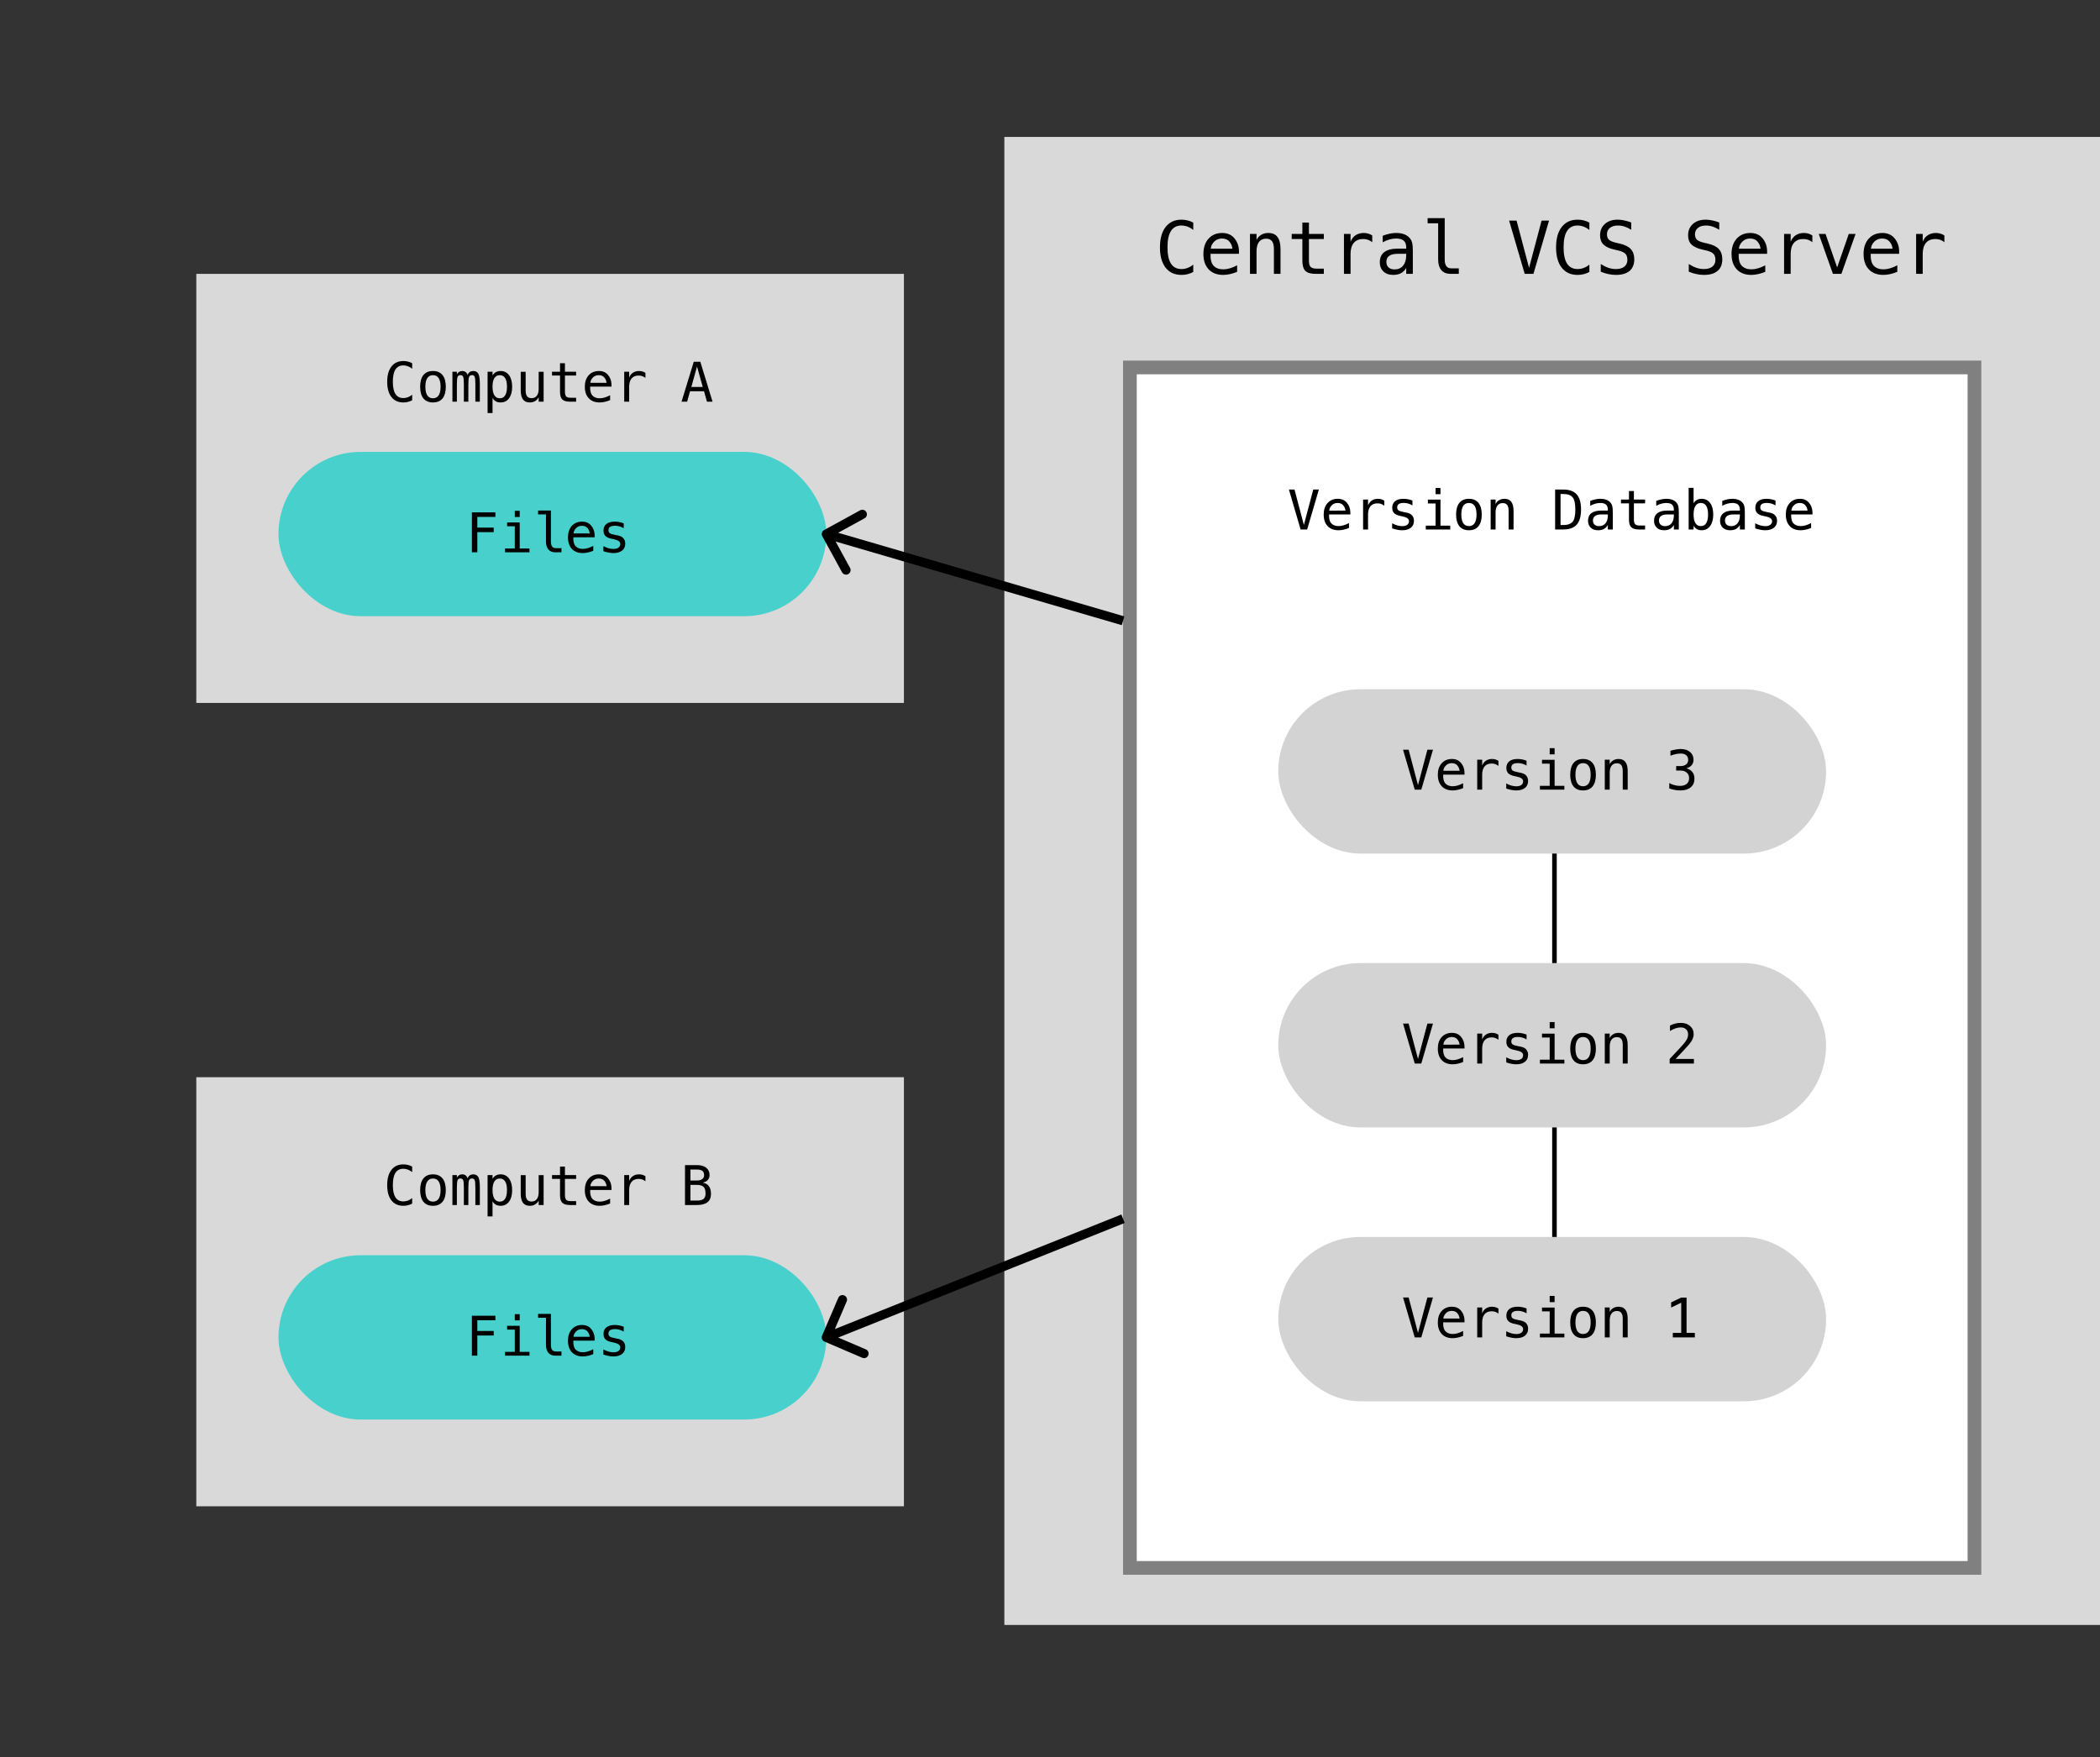 <svg width="460" height="385" viewBox="0 0 460 385" fill="none" xmlns="http://www.w3.org/2000/svg">
<rect x="0" y="0" width="460" height="385" fill="#333333" stroke="none"/>
<rect x="220" y="30" width="240" height="326" fill="#D9D9D9"/>
<path d="M261.383 59.586C260.982 59.8 260.57 59.958 260.148 60.062C259.727 60.172 259.279 60.227 258.805 60.227C257.31 60.227 256.148 59.698 255.32 58.641C254.497 57.583 254.086 56.096 254.086 54.18C254.086 52.273 254.5 50.789 255.328 49.727C256.161 48.659 257.32 48.125 258.805 48.125C259.279 48.125 259.727 48.18 260.148 48.289C260.57 48.393 260.982 48.552 261.383 48.766V50.383C260.997 50.065 260.583 49.823 260.141 49.656C259.698 49.49 259.253 49.406 258.805 49.406C257.779 49.406 257.01 49.802 256.5 50.594C255.99 51.385 255.734 52.581 255.734 54.18C255.734 55.773 255.99 56.966 256.5 57.758C257.01 58.55 257.779 58.945 258.805 58.945C259.263 58.945 259.711 58.862 260.148 58.695C260.591 58.529 261.003 58.286 261.383 57.969V59.586ZM271.391 54.906V55.609H265.164V55.656C265.122 56.849 265.349 57.706 265.844 58.227C266.344 58.747 267.047 59.008 267.953 59.008C268.411 59.008 268.891 58.935 269.391 58.789C269.891 58.643 270.424 58.422 270.992 58.125V59.555C270.445 59.779 269.917 59.945 269.406 60.055C268.901 60.169 268.411 60.227 267.938 60.227C266.578 60.227 265.516 59.82 264.75 59.008C263.984 58.19 263.602 57.065 263.602 55.633C263.602 54.237 263.977 53.122 264.727 52.289C265.477 51.456 266.477 51.039 267.727 51.039C268.841 51.039 269.719 51.417 270.359 52.172C271.005 52.927 271.349 53.839 271.391 54.906ZM269.953 54.484C269.891 53.88 269.669 53.359 269.289 52.922C268.914 52.479 268.372 52.258 267.664 52.258C266.971 52.258 266.401 52.487 265.953 52.945C265.505 53.404 265.26 53.919 265.219 54.492L269.953 54.484ZM280.492 54.578V60H279.047V54.578C279.047 53.792 278.909 53.214 278.633 52.844C278.357 52.474 277.924 52.289 277.336 52.289C276.664 52.289 276.146 52.529 275.781 53.008C275.422 53.482 275.242 54.164 275.242 55.055V60H273.805V51.25H275.242V52.562C275.497 52.062 275.844 51.685 276.281 51.43C276.719 51.169 277.237 51.039 277.836 51.039C278.727 51.039 279.391 51.333 279.828 51.922C280.271 52.505 280.492 53.391 280.492 54.578ZM286.719 48.766V51.25H289.984V52.367H286.719V57.117C286.719 57.763 286.841 58.214 287.086 58.469C287.331 58.724 287.758 58.852 288.367 58.852H289.984V60H288.227C287.148 60 286.388 59.784 285.945 59.352C285.503 58.919 285.281 58.175 285.281 57.117V52.367H282.945V51.25H285.281V48.766H286.719ZM300.586 53.055C300.279 52.815 299.966 52.641 299.648 52.531C299.331 52.422 298.982 52.367 298.602 52.367C297.706 52.367 297.021 52.648 296.547 53.211C296.073 53.773 295.836 54.586 295.836 55.648V60H294.391V51.25H295.836V52.961C296.076 52.341 296.443 51.867 296.938 51.539C297.438 51.206 298.029 51.039 298.711 51.039C299.065 51.039 299.396 51.083 299.703 51.172C300.01 51.26 300.305 51.398 300.586 51.586V53.055ZM306.688 55.602H306.211C305.372 55.602 304.74 55.75 304.312 56.047C303.891 56.339 303.68 56.776 303.68 57.359C303.68 57.885 303.839 58.294 304.156 58.586C304.474 58.878 304.914 59.023 305.477 59.023C306.268 59.023 306.891 58.75 307.344 58.203C307.797 57.651 308.026 56.891 308.031 55.922V55.602H306.688ZM309.477 55.008V60H308.031V58.703C307.724 59.224 307.336 59.609 306.867 59.859C306.404 60.104 305.839 60.227 305.172 60.227C304.281 60.227 303.57 59.977 303.039 59.477C302.508 58.971 302.242 58.297 302.242 57.453C302.242 56.479 302.568 55.74 303.219 55.234C303.875 54.729 304.836 54.477 306.102 54.477H308.031V54.25C308.026 53.552 307.849 53.047 307.5 52.734C307.151 52.417 306.594 52.258 305.828 52.258C305.339 52.258 304.844 52.328 304.344 52.469C303.844 52.609 303.357 52.815 302.883 53.086V51.648C303.414 51.445 303.922 51.294 304.406 51.195C304.896 51.091 305.37 51.039 305.828 51.039C306.552 51.039 307.169 51.146 307.68 51.359C308.195 51.573 308.612 51.893 308.93 52.32C309.128 52.581 309.268 52.904 309.352 53.289C309.435 53.669 309.477 54.242 309.477 55.008ZM316.461 56.836C316.461 57.482 316.578 57.969 316.812 58.297C317.052 58.625 317.404 58.789 317.867 58.789H319.547V60H317.727C316.867 60 316.201 59.727 315.727 59.18C315.258 58.628 315.023 57.846 315.023 56.836V48.922H312.719V47.797H316.461V56.836ZM334.938 58.672L337.68 48.336H339.312L335.898 60H333.984L330.57 48.336H332.203L334.938 58.672ZM348.148 59.586C347.747 59.8 347.336 59.958 346.914 60.062C346.492 60.172 346.044 60.227 345.57 60.227C344.076 60.227 342.914 59.698 342.086 58.641C341.263 57.583 340.852 56.096 340.852 54.18C340.852 52.273 341.266 50.789 342.094 49.727C342.927 48.659 344.086 48.125 345.57 48.125C346.044 48.125 346.492 48.18 346.914 48.289C347.336 48.393 347.747 48.552 348.148 48.766V50.383C347.763 50.065 347.349 49.823 346.906 49.656C346.464 49.49 346.018 49.406 345.57 49.406C344.544 49.406 343.776 49.802 343.266 50.594C342.755 51.385 342.5 52.581 342.5 54.18C342.5 55.773 342.755 56.966 343.266 57.758C343.776 58.55 344.544 58.945 345.57 58.945C346.029 58.945 346.477 58.862 346.914 58.695C347.357 58.529 347.768 58.286 348.148 57.969V59.586ZM357.312 48.734V50.336C356.833 50.029 356.352 49.797 355.867 49.641C355.388 49.484 354.904 49.406 354.414 49.406C353.669 49.406 353.081 49.581 352.648 49.93C352.216 50.273 352 50.74 352 51.328C352 51.844 352.141 52.237 352.422 52.508C352.708 52.779 353.24 53.005 354.016 53.188L354.844 53.375C355.938 53.63 356.734 54.031 357.234 54.578C357.734 55.125 357.984 55.87 357.984 56.812C357.984 57.922 357.641 58.768 356.953 59.352C356.266 59.935 355.266 60.227 353.953 60.227C353.406 60.227 352.857 60.167 352.305 60.047C351.753 59.932 351.198 59.758 350.641 59.523V57.844C351.24 58.224 351.805 58.503 352.336 58.68C352.872 58.857 353.411 58.945 353.953 58.945C354.75 58.945 355.37 58.768 355.812 58.414C356.255 58.055 356.477 57.555 356.477 56.914C356.477 56.331 356.323 55.885 356.016 55.578C355.714 55.271 355.185 55.034 354.43 54.867L353.586 54.672C352.503 54.427 351.716 54.057 351.227 53.562C350.737 53.068 350.492 52.404 350.492 51.57C350.492 50.529 350.841 49.695 351.539 49.07C352.242 48.44 353.174 48.125 354.336 48.125C354.784 48.125 355.255 48.177 355.75 48.281C356.245 48.38 356.766 48.531 357.312 48.734ZM376.594 48.734V50.336C376.115 50.029 375.633 49.797 375.148 49.641C374.669 49.484 374.185 49.406 373.695 49.406C372.951 49.406 372.362 49.581 371.93 49.93C371.497 50.273 371.281 50.74 371.281 51.328C371.281 51.844 371.422 52.237 371.703 52.508C371.99 52.779 372.521 53.005 373.297 53.188L374.125 53.375C375.219 53.63 376.016 54.031 376.516 54.578C377.016 55.125 377.266 55.87 377.266 56.812C377.266 57.922 376.922 58.768 376.234 59.352C375.547 59.935 374.547 60.227 373.234 60.227C372.688 60.227 372.138 60.167 371.586 60.047C371.034 59.932 370.479 59.758 369.922 59.523V57.844C370.521 58.224 371.086 58.503 371.617 58.68C372.154 58.857 372.693 58.945 373.234 58.945C374.031 58.945 374.651 58.768 375.094 58.414C375.536 58.055 375.758 57.555 375.758 56.914C375.758 56.331 375.604 55.885 375.297 55.578C374.995 55.271 374.466 55.034 373.711 54.867L372.867 54.672C371.784 54.427 370.997 54.057 370.508 53.562C370.018 53.068 369.773 52.404 369.773 51.57C369.773 50.529 370.122 49.695 370.82 49.07C371.523 48.44 372.456 48.125 373.617 48.125C374.065 48.125 374.536 48.177 375.031 48.281C375.526 48.38 376.047 48.531 376.594 48.734ZM387.078 54.906V55.609H380.852V55.656C380.81 56.849 381.036 57.706 381.531 58.227C382.031 58.747 382.734 59.008 383.641 59.008C384.099 59.008 384.578 58.935 385.078 58.789C385.578 58.643 386.112 58.422 386.68 58.125V59.555C386.133 59.779 385.604 59.945 385.094 60.055C384.589 60.169 384.099 60.227 383.625 60.227C382.266 60.227 381.203 59.82 380.438 59.008C379.672 58.19 379.289 57.065 379.289 55.633C379.289 54.237 379.664 53.122 380.414 52.289C381.164 51.456 382.164 51.039 383.414 51.039C384.529 51.039 385.406 51.417 386.047 52.172C386.693 52.927 387.036 53.839 387.078 54.906ZM385.641 54.484C385.578 53.88 385.357 53.359 384.977 52.922C384.602 52.479 384.06 52.258 383.352 52.258C382.659 52.258 382.089 52.487 381.641 52.945C381.193 53.404 380.948 53.919 380.906 54.492L385.641 54.484ZM396.992 53.055C396.685 52.815 396.372 52.641 396.055 52.531C395.737 52.422 395.388 52.367 395.008 52.367C394.112 52.367 393.427 52.648 392.953 53.211C392.479 53.773 392.242 54.586 392.242 55.648V60H390.797V51.25H392.242V52.961C392.482 52.341 392.849 51.867 393.344 51.539C393.844 51.206 394.435 51.039 395.117 51.039C395.471 51.039 395.802 51.083 396.109 51.172C396.417 51.26 396.711 51.398 396.992 51.586V53.055ZM398.391 51.25H399.883L402.422 58.594L404.969 51.25H406.461L403.352 60H401.5L398.391 51.25ZM416 54.906V55.609H409.773V55.656C409.732 56.849 409.958 57.706 410.453 58.227C410.953 58.747 411.656 59.008 412.562 59.008C413.021 59.008 413.5 58.935 414 58.789C414.5 58.643 415.034 58.422 415.602 58.125V59.555C415.055 59.779 414.526 59.945 414.016 60.055C413.51 60.169 413.021 60.227 412.547 60.227C411.188 60.227 410.125 59.82 409.359 59.008C408.594 58.19 408.211 57.065 408.211 55.633C408.211 54.237 408.586 53.122 409.336 52.289C410.086 51.456 411.086 51.039 412.336 51.039C413.451 51.039 414.328 51.417 414.969 52.172C415.615 52.927 415.958 53.839 416 54.906ZM414.562 54.484C414.5 53.88 414.279 53.359 413.898 52.922C413.523 52.479 412.982 52.258 412.273 52.258C411.581 52.258 411.01 52.487 410.562 52.945C410.115 53.404 409.87 53.919 409.828 54.492L414.562 54.484ZM425.914 53.055C425.607 52.815 425.294 52.641 424.977 52.531C424.659 52.422 424.31 52.367 423.93 52.367C423.034 52.367 422.349 52.648 421.875 53.211C421.401 53.773 421.164 54.586 421.164 55.648V60H419.719V51.25H421.164V52.961C421.404 52.341 421.771 51.867 422.266 51.539C422.766 51.206 423.357 51.039 424.039 51.039C424.393 51.039 424.724 51.083 425.031 51.172C425.339 51.26 425.633 51.398 425.914 51.586V53.055Z" fill="black"/>
<rect x="247.5" y="80.5" width="185" height="263" fill="white" stroke="#808080" stroke-width="3"/>
<path d="M285.609 115.004L287.666 107.252H288.891L286.33 116H284.895L282.334 107.252H283.559L285.609 115.004ZM295.793 112.18V112.707H291.123V112.742C291.092 113.637 291.262 114.279 291.633 114.67C292.008 115.061 292.535 115.256 293.215 115.256C293.559 115.256 293.918 115.201 294.293 115.092C294.668 114.982 295.068 114.816 295.494 114.594V115.666C295.084 115.834 294.688 115.959 294.305 116.041C293.926 116.127 293.559 116.17 293.203 116.17C292.184 116.17 291.387 115.865 290.812 115.256C290.238 114.643 289.951 113.799 289.951 112.725C289.951 111.678 290.232 110.842 290.795 110.217C291.357 109.592 292.107 109.279 293.045 109.279C293.881 109.279 294.539 109.562 295.02 110.129C295.504 110.695 295.762 111.379 295.793 112.18ZM294.715 111.863C294.668 111.41 294.502 111.02 294.217 110.691C293.936 110.359 293.529 110.193 292.998 110.193C292.479 110.193 292.051 110.365 291.715 110.709C291.379 111.053 291.195 111.439 291.164 111.869L294.715 111.863ZM303.229 110.791C302.998 110.611 302.764 110.48 302.525 110.398C302.287 110.316 302.025 110.275 301.74 110.275C301.068 110.275 300.555 110.486 300.199 110.908C299.844 111.33 299.666 111.939 299.666 112.736V116H298.582V109.438H299.666V110.721C299.846 110.256 300.121 109.9 300.492 109.654C300.867 109.404 301.311 109.279 301.822 109.279C302.088 109.279 302.336 109.312 302.566 109.379C302.797 109.445 303.018 109.549 303.229 109.689V110.791ZM309.393 109.666V110.721C309.084 110.541 308.773 110.406 308.461 110.316C308.148 110.227 307.83 110.182 307.506 110.182C307.018 110.182 306.652 110.262 306.41 110.422C306.172 110.578 306.053 110.818 306.053 111.143C306.053 111.436 306.143 111.654 306.322 111.799C306.502 111.943 306.949 112.084 307.664 112.221L308.098 112.303C308.633 112.404 309.037 112.607 309.311 112.912C309.588 113.217 309.727 113.613 309.727 114.102C309.727 114.75 309.496 115.258 309.035 115.625C308.574 115.988 307.934 116.17 307.113 116.17C306.789 116.17 306.449 116.135 306.094 116.064C305.738 115.998 305.354 115.896 304.939 115.76V114.646C305.342 114.854 305.727 115.01 306.094 115.115C306.461 115.217 306.809 115.268 307.137 115.268C307.613 115.268 307.982 115.172 308.244 114.98C308.506 114.785 308.637 114.514 308.637 114.166C308.637 113.666 308.158 113.32 307.201 113.129L307.154 113.117L306.75 113.035C306.129 112.914 305.676 112.711 305.391 112.426C305.105 112.137 304.963 111.744 304.963 111.248C304.963 110.619 305.176 110.135 305.602 109.795C306.027 109.451 306.635 109.279 307.424 109.279C307.775 109.279 308.113 109.312 308.438 109.379C308.762 109.441 309.08 109.537 309.393 109.666ZM312.773 109.461H315.533V115.162H317.672V116H312.316V115.162H314.455V110.299H312.773V109.461ZM314.455 106.912H315.533V108.271H314.455V106.912ZM321.762 110.193C321.215 110.193 320.801 110.406 320.52 110.832C320.238 111.258 320.098 111.889 320.098 112.725C320.098 113.557 320.238 114.188 320.52 114.617C320.801 115.043 321.215 115.256 321.762 115.256C322.312 115.256 322.729 115.043 323.01 114.617C323.291 114.188 323.432 113.557 323.432 112.725C323.432 111.889 323.291 111.258 323.01 110.832C322.729 110.406 322.312 110.193 321.762 110.193ZM321.762 109.279C322.672 109.279 323.367 109.574 323.848 110.164C324.332 110.754 324.574 111.607 324.574 112.725C324.574 113.846 324.334 114.701 323.854 115.291C323.373 115.877 322.676 116.17 321.762 116.17C320.852 116.17 320.156 115.877 319.676 115.291C319.195 114.701 318.955 113.846 318.955 112.725C318.955 111.607 319.195 110.754 319.676 110.164C320.156 109.574 320.852 109.279 321.762 109.279ZM331.541 111.934V116H330.457V111.934C330.457 111.344 330.354 110.91 330.146 110.633C329.939 110.355 329.615 110.217 329.174 110.217C328.67 110.217 328.281 110.396 328.008 110.756C327.738 111.111 327.604 111.623 327.604 112.291V116H326.525V109.438H327.604V110.422C327.795 110.047 328.055 109.764 328.383 109.572C328.711 109.377 329.1 109.279 329.549 109.279C330.217 109.279 330.715 109.5 331.043 109.941C331.375 110.379 331.541 111.043 331.541 111.934ZM342.398 115.027C343.395 115.027 344.09 114.783 344.484 114.295C344.879 113.803 345.076 112.916 345.076 111.635C345.076 110.342 344.879 109.451 344.484 108.963C344.094 108.471 343.398 108.225 342.398 108.225H341.836V115.027H342.398ZM342.422 107.252C343.758 107.252 344.742 107.607 345.375 108.318C346.008 109.029 346.324 110.135 346.324 111.635C346.324 113.127 346.008 114.229 345.375 114.939C344.742 115.646 343.758 116 342.422 116H340.646V107.252H342.422ZM351.188 112.701H350.83C350.201 112.701 349.727 112.812 349.406 113.035C349.09 113.254 348.932 113.582 348.932 114.02C348.932 114.414 349.051 114.721 349.289 114.939C349.527 115.158 349.857 115.268 350.279 115.268C350.873 115.268 351.34 115.062 351.68 114.652C352.02 114.238 352.191 113.668 352.195 112.941V112.701H351.188ZM353.279 112.256V116H352.195V115.027C351.965 115.418 351.674 115.707 351.322 115.895C350.975 116.078 350.551 116.17 350.051 116.17C349.383 116.17 348.85 115.982 348.451 115.607C348.053 115.229 347.854 114.723 347.854 114.09C347.854 113.359 348.098 112.805 348.586 112.426C349.078 112.047 349.799 111.857 350.748 111.857H352.195V111.688C352.191 111.164 352.059 110.785 351.797 110.551C351.535 110.312 351.117 110.193 350.543 110.193C350.176 110.193 349.805 110.246 349.43 110.352C349.055 110.457 348.689 110.611 348.334 110.814V109.736C348.732 109.584 349.113 109.471 349.477 109.396C349.844 109.318 350.199 109.279 350.543 109.279C351.086 109.279 351.549 109.359 351.932 109.52C352.318 109.68 352.631 109.92 352.869 110.24C353.018 110.436 353.123 110.678 353.186 110.967C353.248 111.252 353.279 111.682 353.279 112.256ZM357.902 107.574V109.438H360.352V110.275H357.902V113.838C357.902 114.322 357.994 114.66 358.178 114.852C358.361 115.043 358.682 115.139 359.139 115.139H360.352V116H359.033C358.225 116 357.654 115.838 357.322 115.514C356.99 115.189 356.824 114.631 356.824 113.838V110.275H355.072V109.438H356.824V107.574H357.902ZM365.648 112.701H365.291C364.662 112.701 364.188 112.812 363.867 113.035C363.551 113.254 363.393 113.582 363.393 114.02C363.393 114.414 363.512 114.721 363.75 114.939C363.988 115.158 364.318 115.268 364.74 115.268C365.334 115.268 365.801 115.062 366.141 114.652C366.48 114.238 366.652 113.668 366.656 112.941V112.701H365.648ZM367.74 112.256V116H366.656V115.027C366.426 115.418 366.135 115.707 365.783 115.895C365.436 116.078 365.012 116.17 364.512 116.17C363.844 116.17 363.311 115.982 362.912 115.607C362.514 115.229 362.314 114.723 362.314 114.09C362.314 113.359 362.559 112.805 363.047 112.426C363.539 112.047 364.26 111.857 365.209 111.857H366.656V111.688C366.652 111.164 366.52 110.785 366.258 110.551C365.996 110.312 365.578 110.193 365.004 110.193C364.637 110.193 364.266 110.246 363.891 110.352C363.516 110.457 363.15 110.611 362.795 110.814V109.736C363.193 109.584 363.574 109.471 363.938 109.396C364.305 109.318 364.66 109.279 365.004 109.279C365.547 109.279 366.01 109.359 366.393 109.52C366.779 109.68 367.092 109.92 367.33 110.24C367.479 110.436 367.584 110.678 367.646 110.967C367.709 111.252 367.74 111.682 367.74 112.256ZM374.145 112.725C374.145 111.889 374.012 111.258 373.746 110.832C373.48 110.406 373.088 110.193 372.568 110.193C372.045 110.193 371.648 110.408 371.379 110.838C371.109 111.264 370.975 111.893 370.975 112.725C370.975 113.553 371.109 114.182 371.379 114.611C371.648 115.041 372.045 115.256 372.568 115.256C373.088 115.256 373.48 115.043 373.746 114.617C374.012 114.191 374.145 113.561 374.145 112.725ZM370.975 110.275C371.146 109.955 371.383 109.709 371.684 109.537C371.988 109.365 372.34 109.279 372.738 109.279C373.527 109.279 374.148 109.584 374.602 110.193C375.055 110.799 375.281 111.635 375.281 112.701C375.281 113.783 375.053 114.633 374.596 115.25C374.143 115.863 373.52 116.17 372.727 116.17C372.336 116.17 371.99 116.086 371.689 115.918C371.393 115.746 371.154 115.498 370.975 115.174V116H369.896V106.883H370.975V110.275ZM380.109 112.701H379.752C379.123 112.701 378.648 112.812 378.328 113.035C378.012 113.254 377.854 113.582 377.854 114.02C377.854 114.414 377.973 114.721 378.211 114.939C378.449 115.158 378.779 115.268 379.201 115.268C379.795 115.268 380.262 115.062 380.602 114.652C380.941 114.238 381.113 113.668 381.117 112.941V112.701H380.109ZM382.201 112.256V116H381.117V115.027C380.887 115.418 380.596 115.707 380.244 115.895C379.896 116.078 379.473 116.17 378.973 116.17C378.305 116.17 377.771 115.982 377.373 115.607C376.975 115.229 376.775 114.723 376.775 114.09C376.775 113.359 377.02 112.805 377.508 112.426C378 112.047 378.721 111.857 379.67 111.857H381.117V111.688C381.113 111.164 380.98 110.785 380.719 110.551C380.457 110.312 380.039 110.193 379.465 110.193C379.098 110.193 378.727 110.246 378.352 110.352C377.977 110.457 377.611 110.611 377.256 110.814V109.736C377.654 109.584 378.035 109.471 378.398 109.396C378.766 109.318 379.121 109.279 379.465 109.279C380.008 109.279 380.471 109.359 380.854 109.52C381.24 109.68 381.553 109.92 381.791 110.24C381.939 110.436 382.045 110.678 382.107 110.967C382.17 111.252 382.201 111.682 382.201 112.256ZM388.928 109.666V110.721C388.619 110.541 388.309 110.406 387.996 110.316C387.684 110.227 387.365 110.182 387.041 110.182C386.553 110.182 386.188 110.262 385.945 110.422C385.707 110.578 385.588 110.818 385.588 111.143C385.588 111.436 385.678 111.654 385.857 111.799C386.037 111.943 386.484 112.084 387.199 112.221L387.633 112.303C388.168 112.404 388.572 112.607 388.846 112.912C389.123 113.217 389.262 113.613 389.262 114.102C389.262 114.75 389.031 115.258 388.57 115.625C388.109 115.988 387.469 116.17 386.648 116.17C386.324 116.17 385.984 116.135 385.629 116.064C385.273 115.998 384.889 115.896 384.475 115.76V114.646C384.877 114.854 385.262 115.01 385.629 115.115C385.996 115.217 386.344 115.268 386.672 115.268C387.148 115.268 387.518 115.172 387.779 114.98C388.041 114.785 388.172 114.514 388.172 114.166C388.172 113.666 387.693 113.32 386.736 113.129L386.689 113.117L386.285 113.035C385.664 112.914 385.211 112.711 384.926 112.426C384.641 112.137 384.498 111.744 384.498 111.248C384.498 110.619 384.711 110.135 385.137 109.795C385.562 109.451 386.17 109.279 386.959 109.279C387.311 109.279 387.648 109.312 387.973 109.379C388.297 109.441 388.615 109.537 388.928 109.666ZM397.02 112.18V112.707H392.35V112.742C392.318 113.637 392.488 114.279 392.859 114.67C393.234 115.061 393.762 115.256 394.441 115.256C394.785 115.256 395.145 115.201 395.52 115.092C395.895 114.982 396.295 114.816 396.721 114.594V115.666C396.311 115.834 395.914 115.959 395.531 116.041C395.152 116.127 394.785 116.17 394.43 116.17C393.41 116.17 392.613 115.865 392.039 115.256C391.465 114.643 391.178 113.799 391.178 112.725C391.178 111.678 391.459 110.842 392.021 110.217C392.584 109.592 393.334 109.279 394.271 109.279C395.107 109.279 395.766 109.562 396.246 110.129C396.73 110.695 396.988 111.379 397.02 112.18ZM395.941 111.863C395.895 111.41 395.729 111.02 395.443 110.691C395.162 110.359 394.756 110.193 394.225 110.193C393.705 110.193 393.277 110.365 392.941 110.709C392.605 111.053 392.422 111.439 392.391 111.869L395.941 111.863Z" fill="black"/>
<rect x="280" y="271" width="120" height="36" rx="18" fill="#D3D3D3"/>
<path d="M310.609 292.004L312.666 284.252H313.891L311.33 293H309.895L307.334 284.252H308.559L310.609 292.004ZM320.793 289.18V289.707H316.123V289.742C316.092 290.637 316.262 291.279 316.633 291.67C317.008 292.061 317.535 292.256 318.215 292.256C318.559 292.256 318.918 292.201 319.293 292.092C319.668 291.982 320.068 291.816 320.494 291.594V292.666C320.084 292.834 319.688 292.959 319.305 293.041C318.926 293.127 318.559 293.17 318.203 293.17C317.184 293.17 316.387 292.865 315.812 292.256C315.238 291.643 314.951 290.799 314.951 289.725C314.951 288.678 315.232 287.842 315.795 287.217C316.357 286.592 317.107 286.279 318.045 286.279C318.881 286.279 319.539 286.562 320.02 287.129C320.504 287.695 320.762 288.379 320.793 289.18ZM319.715 288.863C319.668 288.41 319.502 288.02 319.217 287.691C318.936 287.359 318.529 287.193 317.998 287.193C317.479 287.193 317.051 287.365 316.715 287.709C316.379 288.053 316.195 288.439 316.164 288.869L319.715 288.863ZM328.229 287.791C327.998 287.611 327.764 287.48 327.525 287.398C327.287 287.316 327.025 287.275 326.74 287.275C326.068 287.275 325.555 287.486 325.199 287.908C324.844 288.33 324.666 288.939 324.666 289.736V293H323.582V286.438H324.666V287.721C324.846 287.256 325.121 286.9 325.492 286.654C325.867 286.404 326.311 286.279 326.822 286.279C327.088 286.279 327.336 286.312 327.566 286.379C327.797 286.445 328.018 286.549 328.229 286.689V287.791ZM334.393 286.666V287.721C334.084 287.541 333.773 287.406 333.461 287.316C333.148 287.227 332.83 287.182 332.506 287.182C332.018 287.182 331.652 287.262 331.41 287.422C331.172 287.578 331.053 287.818 331.053 288.143C331.053 288.436 331.143 288.654 331.322 288.799C331.502 288.943 331.949 289.084 332.664 289.221L333.098 289.303C333.633 289.404 334.037 289.607 334.311 289.912C334.588 290.217 334.727 290.613 334.727 291.102C334.727 291.75 334.496 292.258 334.035 292.625C333.574 292.988 332.934 293.17 332.113 293.17C331.789 293.17 331.449 293.135 331.094 293.064C330.738 292.998 330.354 292.896 329.939 292.76V291.646C330.342 291.854 330.727 292.01 331.094 292.115C331.461 292.217 331.809 292.268 332.137 292.268C332.613 292.268 332.982 292.172 333.244 291.98C333.506 291.785 333.637 291.514 333.637 291.166C333.637 290.666 333.158 290.32 332.201 290.129L332.154 290.117L331.75 290.035C331.129 289.914 330.676 289.711 330.391 289.426C330.105 289.137 329.963 288.744 329.963 288.248C329.963 287.619 330.176 287.135 330.602 286.795C331.027 286.451 331.635 286.279 332.424 286.279C332.775 286.279 333.113 286.312 333.438 286.379C333.762 286.441 334.08 286.537 334.393 286.666ZM337.773 286.461H340.533V292.162H342.672V293H337.316V292.162H339.455V287.299H337.773V286.461ZM339.455 283.912H340.533V285.271H339.455V283.912ZM346.762 287.193C346.215 287.193 345.801 287.406 345.52 287.832C345.238 288.258 345.098 288.889 345.098 289.725C345.098 290.557 345.238 291.188 345.52 291.617C345.801 292.043 346.215 292.256 346.762 292.256C347.312 292.256 347.729 292.043 348.01 291.617C348.291 291.188 348.432 290.557 348.432 289.725C348.432 288.889 348.291 288.258 348.01 287.832C347.729 287.406 347.312 287.193 346.762 287.193ZM346.762 286.279C347.672 286.279 348.367 286.574 348.848 287.164C349.332 287.754 349.574 288.607 349.574 289.725C349.574 290.846 349.334 291.701 348.854 292.291C348.373 292.877 347.676 293.17 346.762 293.17C345.852 293.17 345.156 292.877 344.676 292.291C344.195 291.701 343.955 290.846 343.955 289.725C343.955 288.607 344.195 287.754 344.676 287.164C345.156 286.574 345.852 286.279 346.762 286.279ZM356.541 288.934V293H355.457V288.934C355.457 288.344 355.354 287.91 355.146 287.633C354.939 287.355 354.615 287.217 354.174 287.217C353.67 287.217 353.281 287.396 353.008 287.756C352.738 288.111 352.604 288.623 352.604 289.291V293H351.525V286.438H352.604V287.422C352.795 287.047 353.055 286.764 353.383 286.572C353.711 286.377 354.1 286.279 354.549 286.279C355.217 286.279 355.715 286.5 356.043 286.941C356.375 287.379 356.541 288.043 356.541 288.934ZM366.426 292.01H368.266V285.4L366.062 286.461V285.324L368.254 284.281H369.438V292.01H371.254V293H366.426V292.01Z" fill="black"/>
<rect x="280" y="211" width="120" height="36" rx="18" fill="#D3D3D3"/>
<path d="M310.609 232.004L312.666 224.252H313.891L311.33 233H309.895L307.334 224.252H308.559L310.609 232.004ZM320.793 229.18V229.707H316.123V229.742C316.092 230.637 316.262 231.279 316.633 231.67C317.008 232.061 317.535 232.256 318.215 232.256C318.559 232.256 318.918 232.201 319.293 232.092C319.668 231.982 320.068 231.816 320.494 231.594V232.666C320.084 232.834 319.688 232.959 319.305 233.041C318.926 233.127 318.559 233.17 318.203 233.17C317.184 233.17 316.387 232.865 315.812 232.256C315.238 231.643 314.951 230.799 314.951 229.725C314.951 228.678 315.232 227.842 315.795 227.217C316.357 226.592 317.107 226.279 318.045 226.279C318.881 226.279 319.539 226.562 320.02 227.129C320.504 227.695 320.762 228.379 320.793 229.18ZM319.715 228.863C319.668 228.41 319.502 228.02 319.217 227.691C318.936 227.359 318.529 227.193 317.998 227.193C317.479 227.193 317.051 227.365 316.715 227.709C316.379 228.053 316.195 228.439 316.164 228.869L319.715 228.863ZM328.229 227.791C327.998 227.611 327.764 227.48 327.525 227.398C327.287 227.316 327.025 227.275 326.74 227.275C326.068 227.275 325.555 227.486 325.199 227.908C324.844 228.33 324.666 228.939 324.666 229.736V233H323.582V226.438H324.666V227.721C324.846 227.256 325.121 226.9 325.492 226.654C325.867 226.404 326.311 226.279 326.822 226.279C327.088 226.279 327.336 226.312 327.566 226.379C327.797 226.445 328.018 226.549 328.229 226.689V227.791ZM334.393 226.666V227.721C334.084 227.541 333.773 227.406 333.461 227.316C333.148 227.227 332.83 227.182 332.506 227.182C332.018 227.182 331.652 227.262 331.41 227.422C331.172 227.578 331.053 227.818 331.053 228.143C331.053 228.436 331.143 228.654 331.322 228.799C331.502 228.943 331.949 229.084 332.664 229.221L333.098 229.303C333.633 229.404 334.037 229.607 334.311 229.912C334.588 230.217 334.727 230.613 334.727 231.102C334.727 231.75 334.496 232.258 334.035 232.625C333.574 232.988 332.934 233.17 332.113 233.17C331.789 233.17 331.449 233.135 331.094 233.064C330.738 232.998 330.354 232.896 329.939 232.76V231.646C330.342 231.854 330.727 232.01 331.094 232.115C331.461 232.217 331.809 232.268 332.137 232.268C332.613 232.268 332.982 232.172 333.244 231.98C333.506 231.785 333.637 231.514 333.637 231.166C333.637 230.666 333.158 230.32 332.201 230.129L332.154 230.117L331.75 230.035C331.129 229.914 330.676 229.711 330.391 229.426C330.105 229.137 329.963 228.744 329.963 228.248C329.963 227.619 330.176 227.135 330.602 226.795C331.027 226.451 331.635 226.279 332.424 226.279C332.775 226.279 333.113 226.312 333.438 226.379C333.762 226.441 334.08 226.537 334.393 226.666ZM337.773 226.461H340.533V232.162H342.672V233H337.316V232.162H339.455V227.299H337.773V226.461ZM339.455 223.912H340.533V225.271H339.455V223.912ZM346.762 227.193C346.215 227.193 345.801 227.406 345.52 227.832C345.238 228.258 345.098 228.889 345.098 229.725C345.098 230.557 345.238 231.188 345.52 231.617C345.801 232.043 346.215 232.256 346.762 232.256C347.312 232.256 347.729 232.043 348.01 231.617C348.291 231.188 348.432 230.557 348.432 229.725C348.432 228.889 348.291 228.258 348.01 227.832C347.729 227.406 347.312 227.193 346.762 227.193ZM346.762 226.279C347.672 226.279 348.367 226.574 348.848 227.164C349.332 227.754 349.574 228.607 349.574 229.725C349.574 230.846 349.334 231.701 348.854 232.291C348.373 232.877 347.676 233.17 346.762 233.17C345.852 233.17 345.156 232.877 344.676 232.291C344.195 231.701 343.955 230.846 343.955 229.725C343.955 228.607 344.195 227.754 344.676 227.164C345.156 226.574 345.852 226.279 346.762 226.279ZM356.541 228.934V233H355.457V228.934C355.457 228.344 355.354 227.91 355.146 227.633C354.939 227.355 354.615 227.217 354.174 227.217C353.67 227.217 353.281 227.396 353.008 227.756C352.738 228.111 352.604 228.623 352.604 229.291V233H351.525V226.438H352.604V227.422C352.795 227.047 353.055 226.764 353.383 226.572C353.711 226.377 354.1 226.279 354.549 226.279C355.217 226.279 355.715 226.5 356.043 226.941C356.375 227.379 356.541 228.043 356.541 228.934ZM367.029 232.004H371.049V233H365.734V232.004C366.465 231.234 367.104 230.555 367.65 229.965C368.197 229.375 368.574 228.959 368.781 228.717C369.172 228.24 369.436 227.855 369.572 227.562C369.709 227.266 369.777 226.963 369.777 226.654C369.777 226.166 369.633 225.783 369.344 225.506C369.059 225.229 368.666 225.09 368.166 225.09C367.811 225.09 367.438 225.154 367.047 225.283C366.656 225.412 366.242 225.607 365.805 225.869V224.674C366.207 224.482 366.602 224.338 366.988 224.24C367.379 224.143 367.764 224.094 368.143 224.094C368.998 224.094 369.686 224.322 370.205 224.779C370.729 225.232 370.99 225.828 370.99 226.566C370.99 226.941 370.902 227.316 370.727 227.691C370.555 228.066 370.273 228.48 369.883 228.934C369.664 229.188 369.346 229.539 368.928 229.988C368.514 230.438 367.881 231.109 367.029 232.004Z" fill="black"/>
<rect x="280" y="151" width="120" height="36" rx="18" fill="#D3D3D3"/>
<path d="M310.609 172.004L312.666 164.252H313.891L311.33 173H309.895L307.334 164.252H308.559L310.609 172.004ZM320.793 169.18V169.707H316.123V169.742C316.092 170.637 316.262 171.279 316.633 171.67C317.008 172.061 317.535 172.256 318.215 172.256C318.559 172.256 318.918 172.201 319.293 172.092C319.668 171.982 320.068 171.816 320.494 171.594V172.666C320.084 172.834 319.688 172.959 319.305 173.041C318.926 173.127 318.559 173.17 318.203 173.17C317.184 173.17 316.387 172.865 315.812 172.256C315.238 171.643 314.951 170.799 314.951 169.725C314.951 168.678 315.232 167.842 315.795 167.217C316.357 166.592 317.107 166.279 318.045 166.279C318.881 166.279 319.539 166.562 320.02 167.129C320.504 167.695 320.762 168.379 320.793 169.18ZM319.715 168.863C319.668 168.41 319.502 168.02 319.217 167.691C318.936 167.359 318.529 167.193 317.998 167.193C317.479 167.193 317.051 167.365 316.715 167.709C316.379 168.053 316.195 168.439 316.164 168.869L319.715 168.863ZM328.229 167.791C327.998 167.611 327.764 167.48 327.525 167.398C327.287 167.316 327.025 167.275 326.74 167.275C326.068 167.275 325.555 167.486 325.199 167.908C324.844 168.33 324.666 168.939 324.666 169.736V173H323.582V166.438H324.666V167.721C324.846 167.256 325.121 166.9 325.492 166.654C325.867 166.404 326.311 166.279 326.822 166.279C327.088 166.279 327.336 166.312 327.566 166.379C327.797 166.445 328.018 166.549 328.229 166.689V167.791ZM334.393 166.666V167.721C334.084 167.541 333.773 167.406 333.461 167.316C333.148 167.227 332.83 167.182 332.506 167.182C332.018 167.182 331.652 167.262 331.41 167.422C331.172 167.578 331.053 167.818 331.053 168.143C331.053 168.436 331.143 168.654 331.322 168.799C331.502 168.943 331.949 169.084 332.664 169.221L333.098 169.303C333.633 169.404 334.037 169.607 334.311 169.912C334.588 170.217 334.727 170.613 334.727 171.102C334.727 171.75 334.496 172.258 334.035 172.625C333.574 172.988 332.934 173.17 332.113 173.17C331.789 173.17 331.449 173.135 331.094 173.064C330.738 172.998 330.354 172.896 329.939 172.76V171.646C330.342 171.854 330.727 172.01 331.094 172.115C331.461 172.217 331.809 172.268 332.137 172.268C332.613 172.268 332.982 172.172 333.244 171.98C333.506 171.785 333.637 171.514 333.637 171.166C333.637 170.666 333.158 170.32 332.201 170.129L332.154 170.117L331.75 170.035C331.129 169.914 330.676 169.711 330.391 169.426C330.105 169.137 329.963 168.744 329.963 168.248C329.963 167.619 330.176 167.135 330.602 166.795C331.027 166.451 331.635 166.279 332.424 166.279C332.775 166.279 333.113 166.312 333.438 166.379C333.762 166.441 334.08 166.537 334.393 166.666ZM337.773 166.461H340.533V172.162H342.672V173H337.316V172.162H339.455V167.299H337.773V166.461ZM339.455 163.912H340.533V165.271H339.455V163.912ZM346.762 167.193C346.215 167.193 345.801 167.406 345.52 167.832C345.238 168.258 345.098 168.889 345.098 169.725C345.098 170.557 345.238 171.188 345.52 171.617C345.801 172.043 346.215 172.256 346.762 172.256C347.312 172.256 347.729 172.043 348.01 171.617C348.291 171.188 348.432 170.557 348.432 169.725C348.432 168.889 348.291 168.258 348.01 167.832C347.729 167.406 347.312 167.193 346.762 167.193ZM346.762 166.279C347.672 166.279 348.367 166.574 348.848 167.164C349.332 167.754 349.574 168.607 349.574 169.725C349.574 170.846 349.334 171.701 348.854 172.291C348.373 172.877 347.676 173.17 346.762 173.17C345.852 173.17 345.156 172.877 344.676 172.291C344.195 171.701 343.955 170.846 343.955 169.725C343.955 168.607 344.195 167.754 344.676 167.164C345.156 166.574 345.852 166.279 346.762 166.279ZM356.541 168.934V173H355.457V168.934C355.457 168.344 355.354 167.91 355.146 167.633C354.939 167.355 354.615 167.217 354.174 167.217C353.67 167.217 353.281 167.396 353.008 167.756C352.738 168.111 352.604 168.623 352.604 169.291V173H351.525V166.438H352.604V167.422C352.795 167.047 353.055 166.764 353.383 166.572C353.711 166.377 354.1 166.279 354.549 166.279C355.217 166.279 355.715 166.5 356.043 166.941C356.375 167.379 356.541 168.043 356.541 168.934ZM369.391 168.318C369.965 168.471 370.404 168.742 370.709 169.133C371.014 169.52 371.166 170.004 371.166 170.586C371.166 171.391 370.895 172.023 370.352 172.484C369.812 172.941 369.064 173.17 368.107 173.17C367.705 173.17 367.295 173.133 366.877 173.059C366.459 172.984 366.049 172.877 365.646 172.736V171.559C366.045 171.766 366.438 171.92 366.824 172.021C367.211 172.123 367.596 172.174 367.979 172.174C368.627 172.174 369.125 172.027 369.473 171.734C369.82 171.441 369.994 171.02 369.994 170.469C369.994 169.961 369.82 169.559 369.473 169.262C369.125 168.961 368.654 168.811 368.061 168.811H367.158V167.838H368.061C368.604 167.838 369.027 167.719 369.332 167.48C369.637 167.242 369.789 166.91 369.789 166.484C369.789 166.035 369.646 165.691 369.361 165.453C369.08 165.211 368.678 165.09 368.154 165.09C367.807 165.09 367.447 165.129 367.076 165.207C366.705 165.285 366.316 165.402 365.91 165.559V164.469C366.383 164.344 366.803 164.25 367.17 164.188C367.541 164.125 367.869 164.094 368.154 164.094C369.006 164.094 369.686 164.309 370.193 164.738C370.705 165.164 370.961 165.73 370.961 166.438C370.961 166.918 370.826 167.318 370.557 167.639C370.291 167.959 369.902 168.186 369.391 168.318Z" fill="black"/>
<line x1="340.5" y1="187" x2="340.5" y2="211" stroke="black"/>
<line x1="340.5" y1="247" x2="340.5" y2="271" stroke="black"/>
<rect x="43" y="60" width="155" height="94" fill="#D9D9D9"/>
<path d="M90.287 87.689C89.986 87.85 89.678 87.969 89.361 88.047C89.045 88.129 88.709 88.17 88.353 88.17C87.232 88.17 86.361 87.773 85.74 86.981C85.123 86.188 84.814 85.072 84.814 83.635C84.814 82.205 85.125 81.092 85.746 80.295C86.371 79.494 87.24 79.094 88.353 79.094C88.709 79.094 89.045 79.135 89.361 79.217C89.678 79.295 89.986 79.414 90.287 79.574V80.787C89.998 80.549 89.688 80.367 89.356 80.242C89.023 80.117 88.689 80.055 88.353 80.055C87.584 80.055 87.008 80.352 86.625 80.945C86.242 81.539 86.051 82.436 86.051 83.635C86.051 84.83 86.242 85.725 86.625 86.318C87.008 86.912 87.584 87.209 88.353 87.209C88.697 87.209 89.033 87.147 89.361 87.022C89.693 86.897 90.002 86.715 90.287 86.477V87.689ZM94.84 82.193C94.293 82.193 93.879 82.406 93.598 82.832C93.316 83.258 93.176 83.889 93.176 84.725C93.176 85.557 93.316 86.188 93.598 86.617C93.879 87.043 94.293 87.256 94.84 87.256C95.391 87.256 95.807 87.043 96.088 86.617C96.369 86.188 96.51 85.557 96.51 84.725C96.51 83.889 96.369 83.258 96.088 82.832C95.807 82.406 95.391 82.193 94.84 82.193ZM94.84 81.279C95.75 81.279 96.445 81.574 96.926 82.164C97.41 82.754 97.652 83.607 97.652 84.725C97.652 85.846 97.412 86.701 96.932 87.291C96.451 87.877 95.754 88.17 94.84 88.17C93.93 88.17 93.234 87.877 92.754 87.291C92.273 86.701 92.033 85.846 92.033 84.725C92.033 83.607 92.273 82.754 92.754 82.164C93.234 81.574 93.93 81.279 94.84 81.279ZM102.422 82.106C102.555 81.824 102.723 81.617 102.926 81.484C103.133 81.348 103.381 81.279 103.67 81.279C104.197 81.279 104.568 81.484 104.783 81.894C105.002 82.301 105.111 83.068 105.111 84.197V88H104.127V84.244C104.127 83.318 104.074 82.744 103.969 82.522C103.867 82.295 103.68 82.182 103.406 82.182C103.094 82.182 102.879 82.303 102.762 82.545C102.648 82.783 102.592 83.35 102.592 84.244V88H101.607V84.244C101.607 83.307 101.551 82.728 101.438 82.51C101.328 82.291 101.129 82.182 100.84 82.182C100.555 82.182 100.355 82.303 100.242 82.545C100.133 82.783 100.078 83.35 100.078 84.244V88H99.1V81.438H100.078V82C100.207 81.766 100.367 81.588 100.559 81.467C100.754 81.342 100.975 81.279 101.221 81.279C101.518 81.279 101.764 81.348 101.959 81.484C102.158 81.621 102.312 81.828 102.422 82.106ZM107.889 87.174V90.496H106.805V81.438H107.889V82.275C108.068 81.951 108.307 81.705 108.604 81.537C108.904 81.365 109.25 81.279 109.641 81.279C110.434 81.279 111.055 81.586 111.504 82.199C111.957 82.812 112.184 83.662 112.184 84.748C112.184 85.814 111.957 86.652 111.504 87.262C111.051 87.867 110.43 88.17 109.641 88.17C109.242 88.17 108.893 88.086 108.592 87.918C108.295 87.746 108.061 87.498 107.889 87.174ZM111.053 84.725C111.053 83.889 110.92 83.258 110.654 82.832C110.393 82.406 110.002 82.193 109.482 82.193C108.959 82.193 108.562 82.408 108.293 82.838C108.023 83.264 107.889 83.893 107.889 84.725C107.889 85.553 108.023 86.182 108.293 86.611C108.562 87.041 108.959 87.256 109.482 87.256C110.002 87.256 110.393 87.043 110.654 86.617C110.92 86.191 111.053 85.561 111.053 84.725ZM114.064 85.516V81.449H115.143V85.516C115.143 86.106 115.246 86.539 115.453 86.816C115.664 87.094 115.988 87.232 116.426 87.232C116.934 87.232 117.322 87.055 117.592 86.699C117.861 86.34 117.996 85.826 117.996 85.158V81.449H119.08V88H117.996V87.016C117.805 87.394 117.543 87.682 117.211 87.877C116.883 88.072 116.498 88.17 116.057 88.17C115.385 88.17 114.885 87.951 114.557 87.514C114.229 87.072 114.064 86.406 114.064 85.516ZM123.75 79.574V81.438H126.199V82.275H123.75V85.838C123.75 86.322 123.842 86.66 124.025 86.852C124.209 87.043 124.529 87.139 124.986 87.139H126.199V88H124.881C124.072 88 123.502 87.838 123.17 87.514C122.838 87.189 122.672 86.631 122.672 85.838V82.275H120.92V81.438H122.672V79.574H123.75ZM133.945 84.18V84.707H129.275V84.742C129.244 85.637 129.414 86.279 129.785 86.67C130.16 87.061 130.688 87.256 131.367 87.256C131.711 87.256 132.07 87.201 132.445 87.092C132.82 86.982 133.221 86.816 133.646 86.594V87.666C133.236 87.834 132.84 87.959 132.457 88.041C132.078 88.127 131.711 88.17 131.355 88.17C130.336 88.17 129.539 87.865 128.965 87.256C128.391 86.643 128.104 85.799 128.104 84.725C128.104 83.678 128.385 82.842 128.947 82.217C129.51 81.592 130.26 81.279 131.197 81.279C132.033 81.279 132.691 81.562 133.172 82.129C133.656 82.695 133.914 83.379 133.945 84.18ZM132.867 83.863C132.82 83.41 132.654 83.019 132.369 82.691C132.088 82.359 131.682 82.193 131.15 82.193C130.631 82.193 130.203 82.365 129.867 82.709C129.531 83.053 129.348 83.439 129.316 83.869L132.867 83.863ZM141.381 82.791C141.15 82.611 140.916 82.481 140.678 82.398C140.439 82.316 140.178 82.275 139.893 82.275C139.221 82.275 138.707 82.486 138.352 82.908C137.996 83.33 137.818 83.939 137.818 84.736V88H136.734V81.438H137.818V82.721C137.998 82.256 138.273 81.9 138.645 81.654C139.02 81.404 139.463 81.279 139.975 81.279C140.24 81.279 140.488 81.312 140.719 81.379C140.949 81.445 141.17 81.549 141.381 81.689V82.791ZM152.684 80.295L151.436 84.772H153.932L152.684 80.295ZM151.969 79.252H153.404L156.082 88H154.857L154.213 85.721H151.148L150.516 88H149.291L151.969 79.252Z" fill="black"/>
<rect x="61" y="99" width="120" height="36" rx="18" fill="#48D1CC"/>
<path d="M103.365 112.252H108.516V113.248H104.555V115.592H108.146V116.588H104.555V121H103.365V112.252ZM111.082 114.461H113.842V120.162H115.98V121H110.625V120.162H112.764V115.299H111.082V114.461ZM112.764 111.912H113.842V113.271H112.764V111.912ZM120.674 118.627C120.674 119.111 120.762 119.477 120.938 119.723C121.117 119.969 121.381 120.092 121.729 120.092H122.988V121H121.623C120.979 121 120.479 120.795 120.123 120.385C119.771 119.971 119.596 119.385 119.596 118.627V112.691H117.867V111.848H120.674V118.627ZM130.254 117.18V117.707H125.584V117.742C125.553 118.637 125.723 119.279 126.094 119.67C126.469 120.061 126.996 120.256 127.676 120.256C128.02 120.256 128.379 120.201 128.754 120.092C129.129 119.982 129.529 119.816 129.955 119.594V120.666C129.545 120.834 129.148 120.959 128.766 121.041C128.387 121.127 128.02 121.17 127.664 121.17C126.645 121.17 125.848 120.865 125.273 120.256C124.699 119.643 124.412 118.799 124.412 117.725C124.412 116.678 124.693 115.842 125.256 115.217C125.818 114.592 126.568 114.279 127.506 114.279C128.342 114.279 129 114.562 129.48 115.129C129.965 115.695 130.223 116.379 130.254 117.18ZM129.176 116.863C129.129 116.41 128.963 116.02 128.678 115.691C128.396 115.359 127.99 115.193 127.459 115.193C126.939 115.193 126.512 115.365 126.176 115.709C125.84 116.053 125.656 116.439 125.625 116.869L129.176 116.863ZM136.623 114.666V115.721C136.314 115.541 136.004 115.406 135.691 115.316C135.379 115.227 135.061 115.182 134.736 115.182C134.248 115.182 133.883 115.262 133.641 115.422C133.402 115.578 133.283 115.818 133.283 116.143C133.283 116.436 133.373 116.654 133.553 116.799C133.732 116.943 134.18 117.084 134.895 117.221L135.328 117.303C135.863 117.404 136.268 117.607 136.541 117.912C136.818 118.217 136.957 118.613 136.957 119.102C136.957 119.75 136.727 120.258 136.266 120.625C135.805 120.988 135.164 121.17 134.344 121.17C134.02 121.17 133.68 121.135 133.324 121.064C132.969 120.998 132.584 120.896 132.17 120.76V119.646C132.572 119.854 132.957 120.01 133.324 120.115C133.691 120.217 134.039 120.268 134.367 120.268C134.844 120.268 135.213 120.172 135.475 119.98C135.736 119.785 135.867 119.514 135.867 119.166C135.867 118.666 135.389 118.32 134.432 118.129L134.385 118.117L133.98 118.035C133.359 117.914 132.906 117.711 132.621 117.426C132.336 117.137 132.193 116.744 132.193 116.248C132.193 115.619 132.406 115.135 132.832 114.795C133.258 114.451 133.865 114.279 134.654 114.279C135.006 114.279 135.344 114.312 135.668 114.379C135.992 114.441 136.311 114.537 136.623 114.666Z" fill="black"/>
<rect x="43" y="236" width="155" height="94" fill="#D9D9D9"/>
<path d="M90.287 263.689C89.986 263.85 89.678 263.969 89.361 264.047C89.045 264.129 88.709 264.17 88.353 264.17C87.232 264.17 86.361 263.773 85.74 262.98C85.123 262.188 84.814 261.072 84.814 259.635C84.814 258.205 85.125 257.092 85.746 256.295C86.371 255.494 87.24 255.094 88.353 255.094C88.709 255.094 89.045 255.135 89.361 255.217C89.678 255.295 89.986 255.414 90.287 255.574V256.787C89.998 256.549 89.688 256.367 89.356 256.242C89.023 256.117 88.689 256.055 88.353 256.055C87.584 256.055 87.008 256.352 86.625 256.945C86.242 257.539 86.051 258.436 86.051 259.635C86.051 260.83 86.242 261.725 86.625 262.318C87.008 262.912 87.584 263.209 88.353 263.209C88.697 263.209 89.033 263.146 89.361 263.021C89.693 262.896 90.002 262.715 90.287 262.477V263.689ZM94.84 258.193C94.293 258.193 93.879 258.406 93.598 258.832C93.316 259.258 93.176 259.889 93.176 260.725C93.176 261.557 93.316 262.188 93.598 262.617C93.879 263.043 94.293 263.256 94.84 263.256C95.391 263.256 95.807 263.043 96.088 262.617C96.369 262.188 96.51 261.557 96.51 260.725C96.51 259.889 96.369 259.258 96.088 258.832C95.807 258.406 95.391 258.193 94.84 258.193ZM94.84 257.279C95.75 257.279 96.445 257.574 96.926 258.164C97.41 258.754 97.652 259.607 97.652 260.725C97.652 261.846 97.412 262.701 96.932 263.291C96.451 263.877 95.754 264.17 94.84 264.17C93.93 264.17 93.234 263.877 92.754 263.291C92.273 262.701 92.033 261.846 92.033 260.725C92.033 259.607 92.273 258.754 92.754 258.164C93.234 257.574 93.93 257.279 94.84 257.279ZM102.422 258.105C102.555 257.824 102.723 257.617 102.926 257.484C103.133 257.348 103.381 257.279 103.67 257.279C104.197 257.279 104.568 257.484 104.783 257.895C105.002 258.301 105.111 259.068 105.111 260.197V264H104.127V260.244C104.127 259.318 104.074 258.744 103.969 258.521C103.867 258.295 103.68 258.182 103.406 258.182C103.094 258.182 102.879 258.303 102.762 258.545C102.648 258.783 102.592 259.35 102.592 260.244V264H101.607V260.244C101.607 259.307 101.551 258.729 101.438 258.51C101.328 258.291 101.129 258.182 100.84 258.182C100.555 258.182 100.355 258.303 100.242 258.545C100.133 258.783 100.078 259.35 100.078 260.244V264H99.1V257.438H100.078V258C100.207 257.766 100.367 257.588 100.559 257.467C100.754 257.342 100.975 257.279 101.221 257.279C101.518 257.279 101.764 257.348 101.959 257.484C102.158 257.621 102.312 257.828 102.422 258.105ZM107.889 263.174V266.496H106.805V257.438H107.889V258.275C108.068 257.951 108.307 257.705 108.604 257.537C108.904 257.365 109.25 257.279 109.641 257.279C110.434 257.279 111.055 257.586 111.504 258.199C111.957 258.812 112.184 259.662 112.184 260.748C112.184 261.814 111.957 262.652 111.504 263.262C111.051 263.867 110.43 264.17 109.641 264.17C109.242 264.17 108.893 264.086 108.592 263.918C108.295 263.746 108.061 263.498 107.889 263.174ZM111.053 260.725C111.053 259.889 110.92 259.258 110.654 258.832C110.393 258.406 110.002 258.193 109.482 258.193C108.959 258.193 108.562 258.408 108.293 258.838C108.023 259.264 107.889 259.893 107.889 260.725C107.889 261.553 108.023 262.182 108.293 262.611C108.562 263.041 108.959 263.256 109.482 263.256C110.002 263.256 110.393 263.043 110.654 262.617C110.92 262.191 111.053 261.561 111.053 260.725ZM114.064 261.516V257.449H115.143V261.516C115.143 262.105 115.246 262.539 115.453 262.816C115.664 263.094 115.988 263.232 116.426 263.232C116.934 263.232 117.322 263.055 117.592 262.699C117.861 262.34 117.996 261.826 117.996 261.158V257.449H119.08V264H117.996V263.016C117.805 263.395 117.543 263.682 117.211 263.877C116.883 264.072 116.498 264.17 116.057 264.17C115.385 264.17 114.885 263.951 114.557 263.514C114.229 263.072 114.064 262.406 114.064 261.516ZM123.75 255.574V257.438H126.199V258.275H123.75V261.838C123.75 262.322 123.842 262.66 124.025 262.852C124.209 263.043 124.529 263.139 124.986 263.139H126.199V264H124.881C124.072 264 123.502 263.838 123.17 263.514C122.838 263.189 122.672 262.631 122.672 261.838V258.275H120.92V257.438H122.672V255.574H123.75ZM133.945 260.18V260.707H129.275V260.742C129.244 261.637 129.414 262.279 129.785 262.67C130.16 263.061 130.688 263.256 131.367 263.256C131.711 263.256 132.07 263.201 132.445 263.092C132.82 262.982 133.221 262.816 133.646 262.594V263.666C133.236 263.834 132.84 263.959 132.457 264.041C132.078 264.127 131.711 264.17 131.355 264.17C130.336 264.17 129.539 263.865 128.965 263.256C128.391 262.643 128.104 261.799 128.104 260.725C128.104 259.678 128.385 258.842 128.947 258.217C129.51 257.592 130.26 257.279 131.197 257.279C132.033 257.279 132.691 257.562 133.172 258.129C133.656 258.695 133.914 259.379 133.945 260.18ZM132.867 259.863C132.82 259.41 132.654 259.02 132.369 258.691C132.088 258.359 131.682 258.193 131.15 258.193C130.631 258.193 130.203 258.365 129.867 258.709C129.531 259.053 129.348 259.439 129.316 259.869L132.867 259.863ZM141.381 258.791C141.15 258.611 140.916 258.48 140.678 258.398C140.439 258.316 140.178 258.275 139.893 258.275C139.221 258.275 138.707 258.486 138.352 258.908C137.996 259.33 137.818 259.939 137.818 260.736V264H136.734V257.438H137.818V258.721C137.998 258.256 138.273 257.9 138.645 257.654C139.02 257.404 139.463 257.279 139.975 257.279C140.24 257.279 140.488 257.312 140.719 257.379C140.949 257.445 141.17 257.549 141.381 257.689V258.791ZM151.236 259.588V263.027H152.637C153.324 263.027 153.814 262.908 154.107 262.67C154.4 262.428 154.547 262.031 154.547 261.48C154.547 260.754 154.393 260.258 154.084 259.992C153.775 259.723 153.293 259.588 152.637 259.588H151.236ZM151.236 256.225V258.627H152.613C153.184 258.627 153.596 258.518 153.85 258.299C154.107 258.08 154.236 257.805 154.236 257.473C154.236 257.031 154.109 256.713 153.855 256.518C153.605 256.322 153.191 256.225 152.613 256.225H151.236ZM150.047 255.252H152.637C153.531 255.252 154.221 255.445 154.705 255.832C155.189 256.219 155.432 256.766 155.432 257.473C155.432 257.852 155.303 258.195 155.045 258.504C154.791 258.812 154.408 259.006 153.896 259.084C154.471 259.17 154.92 259.416 155.244 259.822C155.572 260.225 155.736 260.816 155.736 261.598C155.736 262.391 155.477 262.99 154.957 263.396C154.438 263.799 153.664 264 152.637 264H150.047V255.252Z" fill="black"/>
<rect x="61" y="275" width="120" height="36" rx="18" fill="#48D1CC"/>
<path d="M103.365 288.252H108.516V289.248H104.555V291.592H108.146V292.588H104.555V297H103.365V288.252ZM111.082 290.461H113.842V296.162H115.98V297H110.625V296.162H112.764V291.299H111.082V290.461ZM112.764 287.912H113.842V289.271H112.764V287.912ZM120.674 294.627C120.674 295.111 120.762 295.477 120.938 295.723C121.117 295.969 121.381 296.092 121.729 296.092H122.988V297H121.623C120.979 297 120.479 296.795 120.123 296.385C119.771 295.971 119.596 295.385 119.596 294.627V288.691H117.867V287.848H120.674V294.627ZM130.254 293.18V293.707H125.584V293.742C125.553 294.637 125.723 295.279 126.094 295.67C126.469 296.061 126.996 296.256 127.676 296.256C128.02 296.256 128.379 296.201 128.754 296.092C129.129 295.982 129.529 295.816 129.955 295.594V296.666C129.545 296.834 129.148 296.959 128.766 297.041C128.387 297.127 128.02 297.17 127.664 297.17C126.645 297.17 125.848 296.865 125.273 296.256C124.699 295.643 124.412 294.799 124.412 293.725C124.412 292.678 124.693 291.842 125.256 291.217C125.818 290.592 126.568 290.279 127.506 290.279C128.342 290.279 129 290.562 129.48 291.129C129.965 291.695 130.223 292.379 130.254 293.18ZM129.176 292.863C129.129 292.41 128.963 292.02 128.678 291.691C128.396 291.359 127.99 291.193 127.459 291.193C126.939 291.193 126.512 291.365 126.176 291.709C125.84 292.053 125.656 292.439 125.625 292.869L129.176 292.863ZM136.623 290.666V291.721C136.314 291.541 136.004 291.406 135.691 291.316C135.379 291.227 135.061 291.182 134.736 291.182C134.248 291.182 133.883 291.262 133.641 291.422C133.402 291.578 133.283 291.818 133.283 292.143C133.283 292.436 133.373 292.654 133.553 292.799C133.732 292.943 134.18 293.084 134.895 293.221L135.328 293.303C135.863 293.404 136.268 293.607 136.541 293.912C136.818 294.217 136.957 294.613 136.957 295.102C136.957 295.75 136.727 296.258 136.266 296.625C135.805 296.988 135.164 297.17 134.344 297.17C134.02 297.17 133.68 297.135 133.324 297.064C132.969 296.998 132.584 296.896 132.17 296.76V295.646C132.572 295.854 132.957 296.01 133.324 296.115C133.691 296.217 134.039 296.268 134.367 296.268C134.844 296.268 135.213 296.172 135.475 295.98C135.736 295.785 135.867 295.514 135.867 295.166C135.867 294.666 135.389 294.32 134.432 294.129L134.385 294.117L133.98 294.035C133.359 293.914 132.906 293.711 132.621 293.426C132.336 293.137 132.193 292.744 132.193 292.248C132.193 291.619 132.406 291.135 132.832 290.795C133.258 290.451 133.865 290.279 134.654 290.279C135.006 290.279 135.344 290.312 135.668 290.379C135.992 290.441 136.311 290.537 136.623 290.666Z" fill="black"/>
<path d="M180.52 116.123C180.035 116.388 179.858 116.996 180.123 117.48L184.446 125.374C184.711 125.859 185.319 126.036 185.803 125.771C186.288 125.506 186.465 124.898 186.2 124.414L182.357 117.397L189.374 113.554C189.859 113.289 190.036 112.681 189.771 112.197C189.506 111.712 188.898 111.535 188.414 111.8L180.52 116.123ZM246.281 135.04L181.281 116.04L180.719 117.96L245.719 136.96L246.281 135.04Z" fill="black"/>
<path d="M180.081 292.606C179.863 293.114 180.098 293.702 180.606 293.919L188.878 297.464C189.386 297.682 189.974 297.447 190.191 296.939C190.409 296.432 190.174 295.844 189.666 295.626L182.313 292.475L185.464 285.122C185.682 284.614 185.447 284.026 184.939 283.809C184.432 283.591 183.844 283.826 183.626 284.334L180.081 292.606ZM245.629 266.072L180.629 292.072L181.371 293.928L246.371 267.928L245.629 266.072Z" fill="black"/>
</svg>
